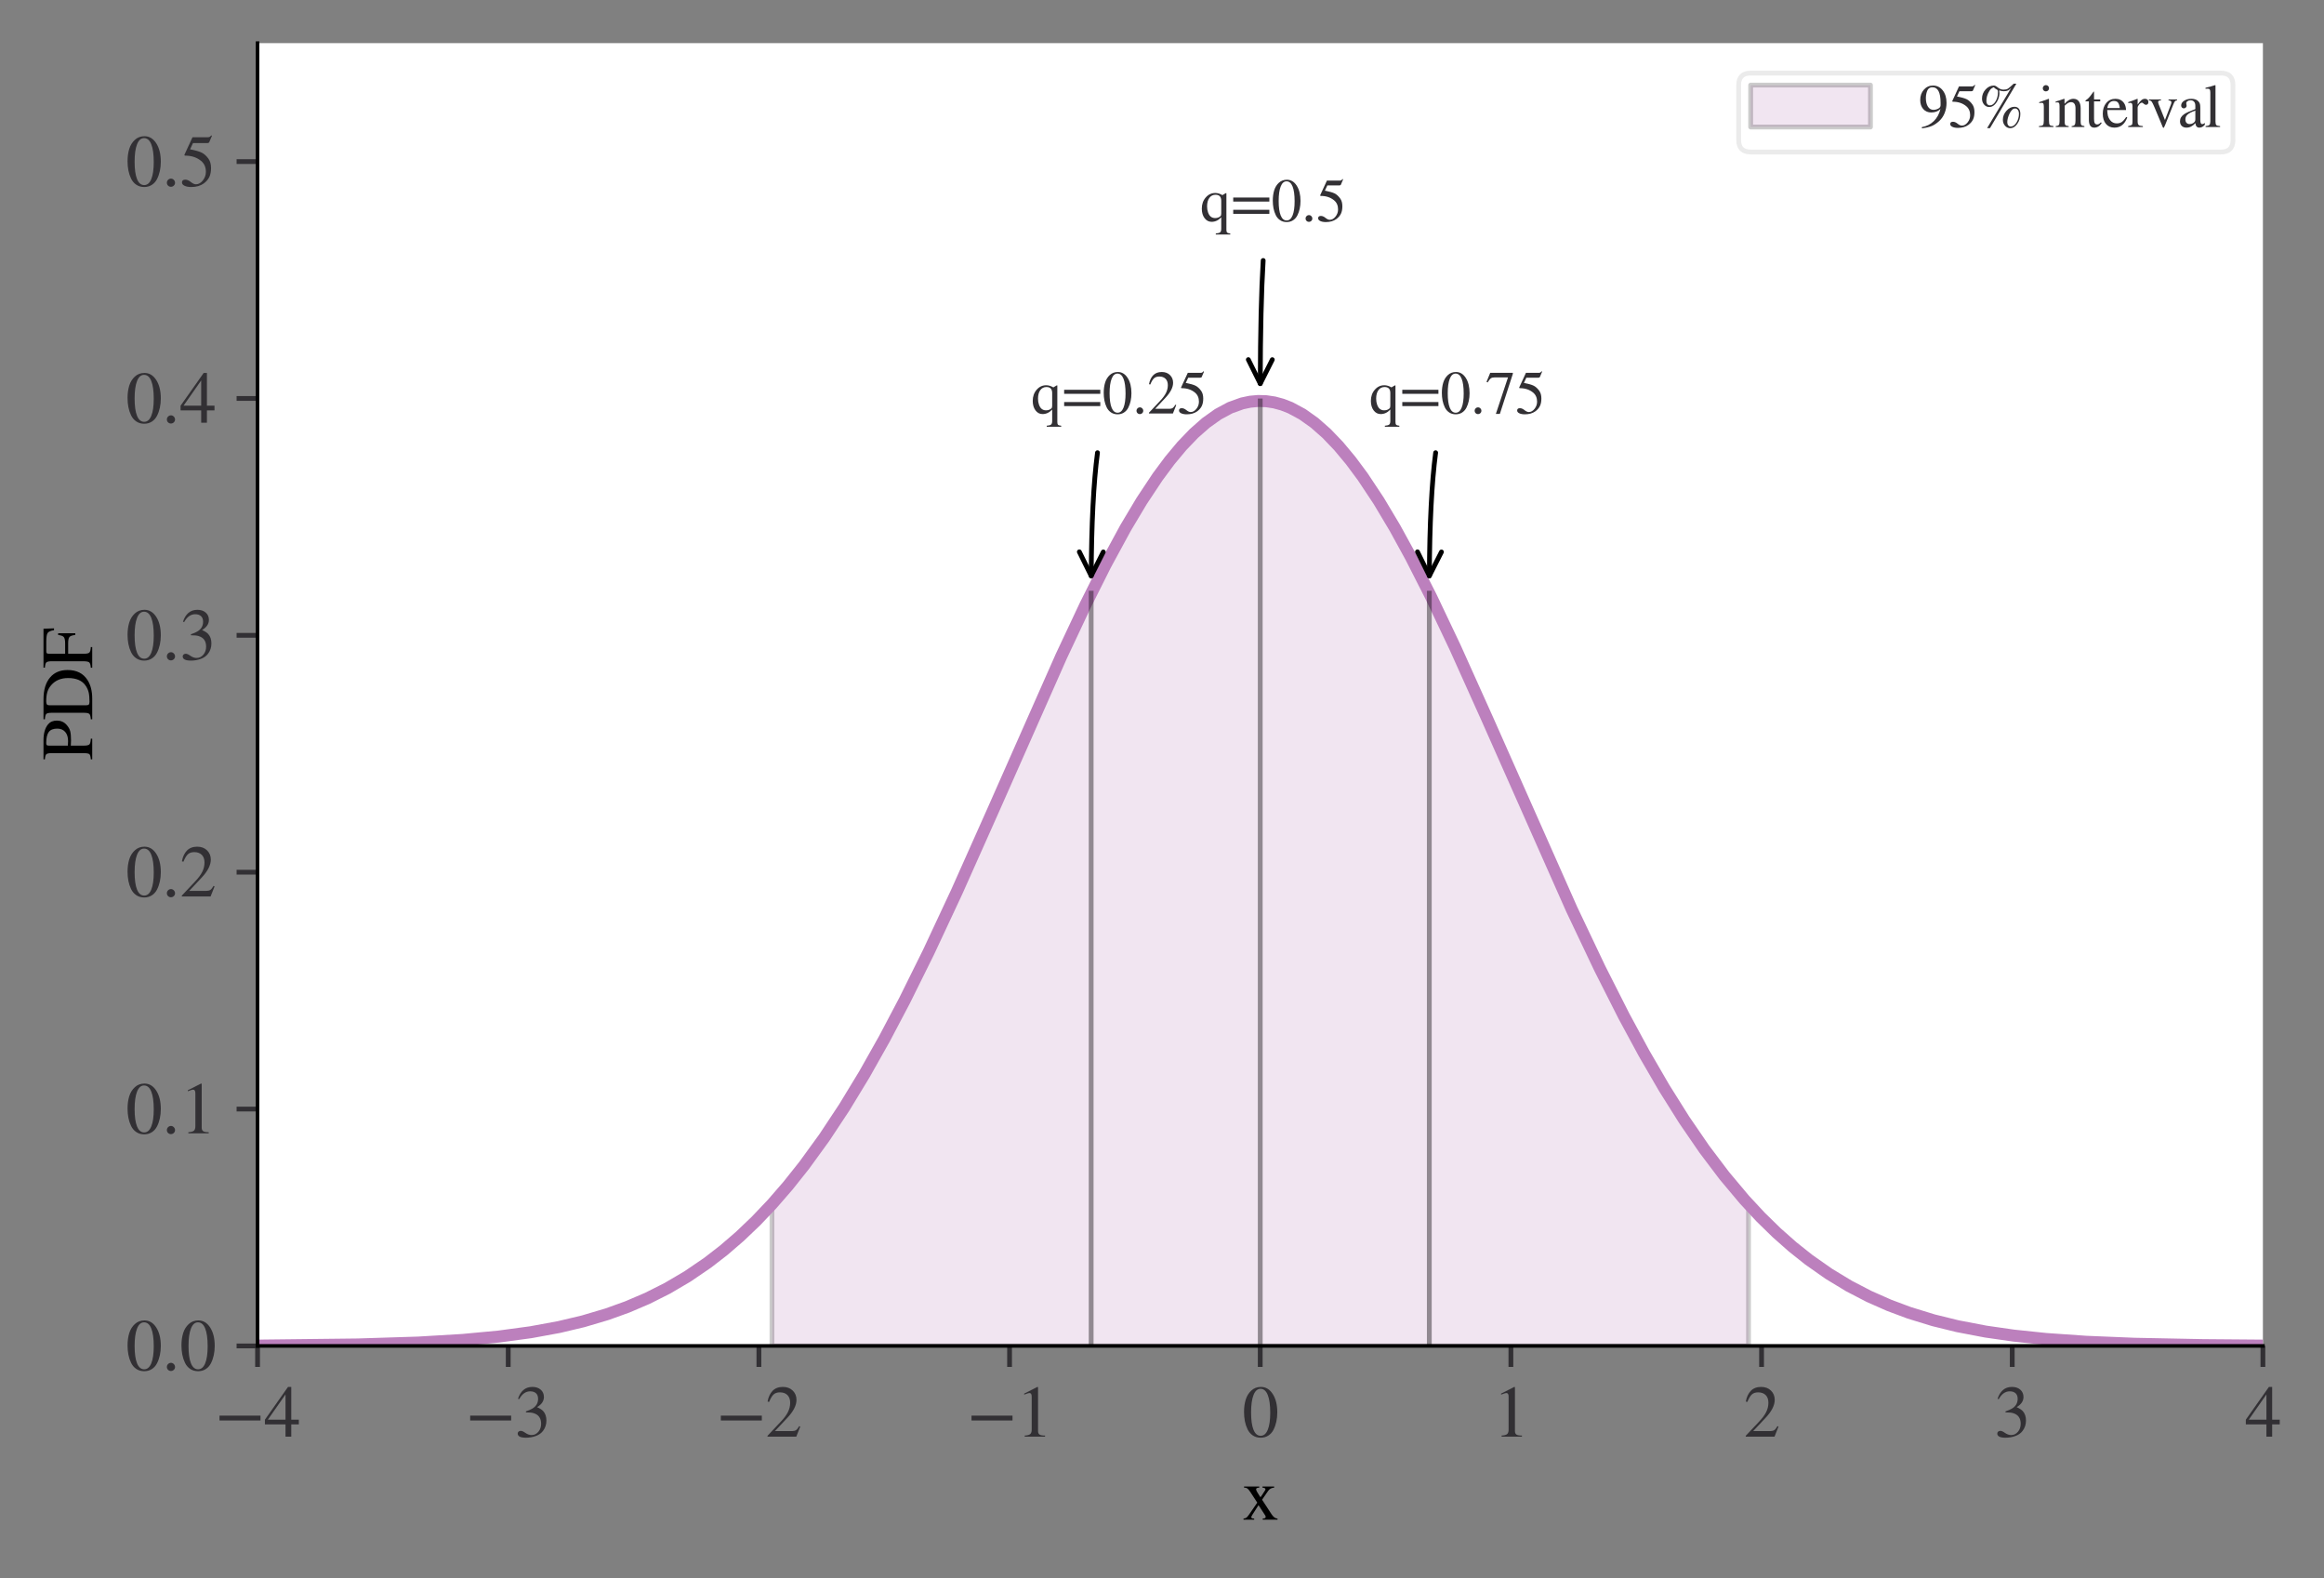 <?xml version="1.0" encoding="utf-8" standalone="no"?>
<!DOCTYPE svg PUBLIC "-//W3C//DTD SVG 1.1//EN"
  "http://www.w3.org/Graphics/SVG/1.1/DTD/svg11.dtd">
<svg height="263.44pt" version="1.1" viewBox="0 0 388 263.44" width="388pt" xmlns="http://www.w3.org/2000/svg" xmlns:xlink="http://www.w3.org/1999/xlink">
 <rect x="0" y="0" width="388" height="263.44" fill="#808080" stroke="none"/>
 <defs>
  <style type="text/css">*{stroke-linecap:butt;stroke-linejoin:round;}</style>
 </defs>
 <g id="figure_1">
  <g id="patch_1">
   <path d="M 0 263.44 
L 388 263.44 
L 388 0 
L 0 0 
z
" style="fill:none;"/>
  </g>
  <g id="axes_1">
   <g id="patch_2">
    <path d="M 43 224.64 
L 377.8 224.64 
L 377.8 7.2 
L 43 7.2 
z
" style="fill:#ffffff;"/>
   </g>
   <g id="PolyCollection_1">
    <defs>
     <path d="M 128.881 -62.457 
L 128.881 -38.8 
L 129.552 -38.8 
L 130.222 -38.8 
L 130.893 -38.8 
L 131.564 -38.8 
L 132.235 -38.8 
L 132.906 -38.8 
L 133.577 -38.8 
L 134.248 -38.8 
L 134.919 -38.8 
L 135.59 -38.8 
L 136.261 -38.8 
L 136.932 -38.8 
L 137.603 -38.8 
L 138.274 -38.8 
L 138.945 -38.8 
L 139.616 -38.8 
L 140.287 -38.8 
L 140.958 -38.8 
L 141.628 -38.8 
L 142.299 -38.8 
L 142.97 -38.8 
L 143.641 -38.8 
L 144.312 -38.8 
L 144.983 -38.8 
L 145.654 -38.8 
L 146.325 -38.8 
L 146.996 -38.8 
L 147.667 -38.8 
L 148.338 -38.8 
L 149.009 -38.8 
L 149.68 -38.8 
L 150.351 -38.8 
L 151.022 -38.8 
L 151.693 -38.8 
L 152.364 -38.8 
L 153.034 -38.8 
L 153.705 -38.8 
L 154.376 -38.8 
L 155.047 -38.8 
L 155.718 -38.8 
L 156.389 -38.8 
L 157.06 -38.8 
L 157.731 -38.8 
L 158.402 -38.8 
L 159.073 -38.8 
L 159.744 -38.8 
L 160.415 -38.8 
L 161.086 -38.8 
L 161.757 -38.8 
L 162.428 -38.8 
L 163.099 -38.8 
L 163.77 -38.8 
L 164.44 -38.8 
L 165.111 -38.8 
L 165.782 -38.8 
L 166.453 -38.8 
L 167.124 -38.8 
L 167.795 -38.8 
L 168.466 -38.8 
L 169.137 -38.8 
L 169.808 -38.8 
L 170.479 -38.8 
L 171.15 -38.8 
L 171.821 -38.8 
L 172.492 -38.8 
L 173.163 -38.8 
L 173.834 -38.8 
L 174.505 -38.8 
L 175.176 -38.8 
L 175.846 -38.8 
L 176.517 -38.8 
L 177.188 -38.8 
L 177.859 -38.8 
L 178.53 -38.8 
L 179.201 -38.8 
L 179.872 -38.8 
L 180.543 -38.8 
L 181.214 -38.8 
L 181.885 -38.8 
L 182.556 -38.8 
L 183.227 -38.8 
L 183.898 -38.8 
L 184.569 -38.8 
L 185.24 -38.8 
L 185.911 -38.8 
L 186.582 -38.8 
L 187.253 -38.8 
L 187.923 -38.8 
L 188.594 -38.8 
L 189.265 -38.8 
L 189.936 -38.8 
L 190.607 -38.8 
L 191.278 -38.8 
L 191.949 -38.8 
L 192.62 -38.8 
L 193.291 -38.8 
L 193.962 -38.8 
L 194.633 -38.8 
L 195.304 -38.8 
L 195.975 -38.8 
L 196.646 -38.8 
L 197.317 -38.8 
L 197.988 -38.8 
L 198.659 -38.8 
L 199.329 -38.8 
L 200 -38.8 
L 200.671 -38.8 
L 201.342 -38.8 
L 202.013 -38.8 
L 202.684 -38.8 
L 203.355 -38.8 
L 204.026 -38.8 
L 204.697 -38.8 
L 205.368 -38.8 
L 206.039 -38.8 
L 206.71 -38.8 
L 207.381 -38.8 
L 208.052 -38.8 
L 208.723 -38.8 
L 209.394 -38.8 
L 210.065 -38.8 
L 210.735 -38.8 
L 211.406 -38.8 
L 212.077 -38.8 
L 212.748 -38.8 
L 213.419 -38.8 
L 214.09 -38.8 
L 214.761 -38.8 
L 215.432 -38.8 
L 216.103 -38.8 
L 216.774 -38.8 
L 217.445 -38.8 
L 218.116 -38.8 
L 218.787 -38.8 
L 219.458 -38.8 
L 220.129 -38.8 
L 220.8 -38.8 
L 221.471 -38.8 
L 222.141 -38.8 
L 222.812 -38.8 
L 223.483 -38.8 
L 224.154 -38.8 
L 224.825 -38.8 
L 225.496 -38.8 
L 226.167 -38.8 
L 226.838 -38.8 
L 227.509 -38.8 
L 228.18 -38.8 
L 228.851 -38.8 
L 229.522 -38.8 
L 230.193 -38.8 
L 230.864 -38.8 
L 231.535 -38.8 
L 232.206 -38.8 
L 232.877 -38.8 
L 233.547 -38.8 
L 234.218 -38.8 
L 234.889 -38.8 
L 235.56 -38.8 
L 236.231 -38.8 
L 236.902 -38.8 
L 237.573 -38.8 
L 238.244 -38.8 
L 238.915 -38.8 
L 239.586 -38.8 
L 240.257 -38.8 
L 240.928 -38.8 
L 241.599 -38.8 
L 242.27 -38.8 
L 242.941 -38.8 
L 243.612 -38.8 
L 244.283 -38.8 
L 244.954 -38.8 
L 245.624 -38.8 
L 246.295 -38.8 
L 246.966 -38.8 
L 247.637 -38.8 
L 248.308 -38.8 
L 248.979 -38.8 
L 249.65 -38.8 
L 250.321 -38.8 
L 250.992 -38.8 
L 251.663 -38.8 
L 252.334 -38.8 
L 253.005 -38.8 
L 253.676 -38.8 
L 254.347 -38.8 
L 255.018 -38.8 
L 255.689 -38.8 
L 256.36 -38.8 
L 257.03 -38.8 
L 257.701 -38.8 
L 258.372 -38.8 
L 259.043 -38.8 
L 259.714 -38.8 
L 260.385 -38.8 
L 261.056 -38.8 
L 261.727 -38.8 
L 262.398 -38.8 
L 263.069 -38.8 
L 263.74 -38.8 
L 264.411 -38.8 
L 265.082 -38.8 
L 265.753 -38.8 
L 266.424 -38.8 
L 267.095 -38.8 
L 267.766 -38.8 
L 268.436 -38.8 
L 269.107 -38.8 
L 269.778 -38.8 
L 270.449 -38.8 
L 271.12 -38.8 
L 271.791 -38.8 
L 272.462 -38.8 
L 273.133 -38.8 
L 273.804 -38.8 
L 274.475 -38.8 
L 275.146 -38.8 
L 275.817 -38.8 
L 276.488 -38.8 
L 277.159 -38.8 
L 277.83 -38.8 
L 278.501 -38.8 
L 279.172 -38.8 
L 279.842 -38.8 
L 280.513 -38.8 
L 281.184 -38.8 
L 281.855 -38.8 
L 282.526 -38.8 
L 283.197 -38.8 
L 283.868 -38.8 
L 284.539 -38.8 
L 285.21 -38.8 
L 285.881 -38.8 
L 286.552 -38.8 
L 287.223 -38.8 
L 287.894 -38.8 
L 288.565 -38.8 
L 289.236 -38.8 
L 289.907 -38.8 
L 290.578 -38.8 
L 291.248 -38.8 
L 291.919 -38.8 
L 291.919 -62.457 
L 291.919 -62.457 
L 291.248 -63.205 
L 290.578 -63.969 
L 289.907 -64.751 
L 289.236 -65.55 
L 288.565 -66.367 
L 287.894 -67.201 
L 287.223 -68.053 
L 286.552 -68.923 
L 285.881 -69.81 
L 285.21 -70.716 
L 284.539 -71.64 
L 283.868 -72.581 
L 283.197 -73.541 
L 282.526 -74.519 
L 281.855 -75.515 
L 281.184 -76.529 
L 280.513 -77.561 
L 279.842 -78.611 
L 279.172 -79.679 
L 278.501 -80.765 
L 277.83 -81.869 
L 277.159 -82.99 
L 276.488 -84.129 
L 275.817 -85.285 
L 275.146 -86.459 
L 274.475 -87.65 
L 273.804 -88.857 
L 273.133 -90.081 
L 272.462 -91.322 
L 271.791 -92.579 
L 271.12 -93.851 
L 270.449 -95.139 
L 269.778 -96.443 
L 269.107 -97.762 
L 268.436 -99.095 
L 267.766 -100.443 
L 267.095 -101.804 
L 266.424 -103.179 
L 265.753 -104.568 
L 265.082 -105.968 
L 264.411 -107.381 
L 263.74 -108.806 
L 263.069 -110.242 
L 262.398 -111.689 
L 261.727 -113.146 
L 261.056 -114.612 
L 260.385 -116.088 
L 259.714 -117.572 
L 259.043 -119.064 
L 258.372 -120.563 
L 257.701 -122.069 
L 257.03 -123.581 
L 256.36 -125.098 
L 255.689 -126.619 
L 255.018 -128.145 
L 254.347 -129.673 
L 253.676 -131.204 
L 253.005 -132.737 
L 252.334 -134.27 
L 251.663 -135.804 
L 250.992 -137.337 
L 250.321 -138.868 
L 249.65 -140.397 
L 248.979 -141.923 
L 248.308 -143.445 
L 247.637 -144.962 
L 246.966 -146.474 
L 246.295 -147.978 
L 245.624 -149.476 
L 244.954 -150.965 
L 244.283 -152.445 
L 243.612 -153.915 
L 242.941 -155.374 
L 242.27 -156.821 
L 241.599 -158.255 
L 240.928 -159.676 
L 240.257 -161.082 
L 239.586 -162.473 
L 238.915 -163.848 
L 238.244 -165.205 
L 237.573 -166.544 
L 236.902 -167.864 
L 236.231 -169.164 
L 235.56 -170.444 
L 234.889 -171.702 
L 234.218 -172.937 
L 233.547 -174.149 
L 232.877 -175.337 
L 232.206 -176.5 
L 231.535 -177.637 
L 230.864 -178.748 
L 230.193 -179.831 
L 229.522 -180.887 
L 228.851 -181.913 
L 228.18 -182.909 
L 227.509 -183.876 
L 226.838 -184.811 
L 226.167 -185.714 
L 225.496 -186.585 
L 224.825 -187.423 
L 224.154 -188.228 
L 223.483 -188.998 
L 222.812 -189.733 
L 222.141 -190.433 
L 221.471 -191.097 
L 220.8 -191.725 
L 220.129 -192.315 
L 219.458 -192.869 
L 218.787 -193.385 
L 218.116 -193.862 
L 217.445 -194.301 
L 216.774 -194.701 
L 216.103 -195.062 
L 215.432 -195.384 
L 214.761 -195.666 
L 214.09 -195.908 
L 213.419 -196.11 
L 212.748 -196.272 
L 212.077 -196.393 
L 211.406 -196.474 
L 210.735 -196.515 
L 210.065 -196.515 
L 209.394 -196.474 
L 208.723 -196.393 
L 208.052 -196.272 
L 207.381 -196.11 
L 206.71 -195.908 
L 206.039 -195.666 
L 205.368 -195.384 
L 204.697 -195.062 
L 204.026 -194.701 
L 203.355 -194.301 
L 202.684 -193.862 
L 202.013 -193.385 
L 201.342 -192.869 
L 200.671 -192.315 
L 200 -191.725 
L 199.329 -191.097 
L 198.659 -190.433 
L 197.988 -189.733 
L 197.317 -188.998 
L 196.646 -188.228 
L 195.975 -187.423 
L 195.304 -186.585 
L 194.633 -185.714 
L 193.962 -184.811 
L 193.291 -183.876 
L 192.62 -182.909 
L 191.949 -181.913 
L 191.278 -180.887 
L 190.607 -179.831 
L 189.936 -178.748 
L 189.265 -177.637 
L 188.594 -176.5 
L 187.923 -175.337 
L 187.253 -174.149 
L 186.582 -172.937 
L 185.911 -171.702 
L 185.24 -170.444 
L 184.569 -169.164 
L 183.898 -167.864 
L 183.227 -166.544 
L 182.556 -165.205 
L 181.885 -163.848 
L 181.214 -162.473 
L 180.543 -161.082 
L 179.872 -159.676 
L 179.201 -158.255 
L 178.53 -156.821 
L 177.859 -155.374 
L 177.188 -153.915 
L 176.517 -152.445 
L 175.846 -150.965 
L 175.176 -149.476 
L 174.505 -147.978 
L 173.834 -146.474 
L 173.163 -144.962 
L 172.492 -143.445 
L 171.821 -141.923 
L 171.15 -140.397 
L 170.479 -138.868 
L 169.808 -137.337 
L 169.137 -135.804 
L 168.466 -134.27 
L 167.795 -132.737 
L 167.124 -131.204 
L 166.453 -129.673 
L 165.782 -128.145 
L 165.111 -126.619 
L 164.44 -125.098 
L 163.77 -123.581 
L 163.099 -122.069 
L 162.428 -120.563 
L 161.757 -119.064 
L 161.086 -117.572 
L 160.415 -116.088 
L 159.744 -114.612 
L 159.073 -113.146 
L 158.402 -111.689 
L 157.731 -110.242 
L 157.06 -108.806 
L 156.389 -107.381 
L 155.718 -105.968 
L 155.047 -104.568 
L 154.376 -103.179 
L 153.705 -101.804 
L 153.034 -100.443 
L 152.364 -99.095 
L 151.693 -97.762 
L 151.022 -96.443 
L 150.351 -95.139 
L 149.68 -93.851 
L 149.009 -92.579 
L 148.338 -91.322 
L 147.667 -90.081 
L 146.996 -88.857 
L 146.325 -87.65 
L 145.654 -86.459 
L 144.983 -85.285 
L 144.312 -84.129 
L 143.641 -82.99 
L 142.97 -81.869 
L 142.299 -80.765 
L 141.628 -79.679 
L 140.958 -78.611 
L 140.287 -77.561 
L 139.616 -76.529 
L 138.945 -75.515 
L 138.274 -74.519 
L 137.603 -73.541 
L 136.932 -72.581 
L 136.261 -71.64 
L 135.59 -70.716 
L 134.919 -69.81 
L 134.248 -68.923 
L 133.577 -68.053 
L 132.906 -67.201 
L 132.235 -66.367 
L 131.564 -65.55 
L 130.893 -64.751 
L 130.222 -63.969 
L 129.552 -63.205 
L 128.881 -62.457 
z
" id="m9595b9f31d" style="stroke:#000000;stroke-opacity:0.2;stroke-width:0.8;"/>
    </defs>
    <g clip-path="url(#pfbe0bd79c0)">
     <use style="fill:#bc80bd;fill-opacity:0.2;stroke:#000000;stroke-opacity:0.2;stroke-width:0.8;" x="0" xlink:href="#m9595b9f31d" y="263.44"/>
    </g>
   </g>
   <g id="matplotlib.axis_1">
    <g id="xtick_1">
     <g id="line2d_1">
      <defs>
       <path d="M 0 0 
L 0 3.5 
" id="m3c979d3ccb" style="stroke:#323034;stroke-width:0.8;"/>
      </defs>
      <g>
       <use style="fill:#323034;stroke:#323034;stroke-width:0.8;" x="43" xlink:href="#m3c979d3ccb" y="224.64"/>
      </g>
     </g>
     <g id="text_1">
      <!-- $\mathdefault{−4}$ -->
      <g style="fill:#323034;" transform="translate(35.86 239.836)scale(0.12 -0.12)">
       <defs>
        <path d="M 3974 1408 
L 410 1408 
L 410 1830 
L 3974 1830 
L 3974 1408 
z
" id="STIXGeneral-Regular-2212" transform="scale(0.016)"/>
        <path d="M 3027 1069 
L 2368 1069 
L 2368 0 
L 1869 0 
L 1869 1069 
L 77 1069 
L 77 1478 
L 2086 4326 
L 2368 4326 
L 2368 1478 
L 3027 1478 
L 3027 1069 
z
M 1869 1478 
L 1869 3674 
L 333 1478 
L 1869 1478 
z
" id="STIXGeneral-Regular-34" transform="scale(0.016)"/>
       </defs>
       <use transform="translate(0 0.406)" xlink:href="#STIXGeneral-Regular-2212"/>
       <use transform="translate(68.5 0.406)" xlink:href="#STIXGeneral-Regular-34"/>
      </g>
     </g>
    </g>
    <g id="xtick_2">
     <g id="line2d_2">
      <g>
       <use style="fill:#323034;stroke:#323034;stroke-width:0.8;" x="84.85" xlink:href="#m3c979d3ccb" y="224.64"/>
      </g>
     </g>
     <g id="text_2">
      <!-- $\mathdefault{−3}$ -->
      <g style="fill:#323034;" transform="translate(77.71 239.836)scale(0.12 -0.12)">
       <defs>
        <path d="M 390 3264 
L 288 3290 
Q 435 3770 748 4048 
Q 1062 4326 1542 4326 
Q 1990 4326 2265 4083 
Q 2541 3840 2541 3450 
Q 2541 2925 1946 2566 
Q 2298 2413 2477 2227 
Q 2758 1914 2758 1402 
Q 2758 890 2464 506 
Q 2246 211 1840 60 
Q 1434 -90 979 -90 
Q 262 -90 262 275 
Q 262 378 339 442 
Q 416 506 525 506 
Q 685 506 915 339 
Q 1197 141 1466 141 
Q 1818 141 2058 425 
Q 2298 710 2298 1120 
Q 2298 1856 1632 2048 
Q 1434 2112 979 2112 
L 979 2202 
Q 1338 2323 1517 2432 
Q 2035 2726 2035 3290 
Q 2035 3610 1852 3776 
Q 1670 3942 1344 3942 
Q 768 3942 390 3264 
z
" id="STIXGeneral-Regular-33" transform="scale(0.016)"/>
       </defs>
       <use transform="translate(0 0.406)" xlink:href="#STIXGeneral-Regular-2212"/>
       <use transform="translate(68.5 0.406)" xlink:href="#STIXGeneral-Regular-33"/>
      </g>
     </g>
    </g>
    <g id="xtick_3">
     <g id="line2d_3">
      <g>
       <use style="fill:#323034;stroke:#323034;stroke-width:0.8;" x="126.7" xlink:href="#m3c979d3ccb" y="224.64"/>
      </g>
     </g>
     <g id="text_3">
      <!-- $\mathdefault{−2}$ -->
      <g style="fill:#323034;" transform="translate(119.56 239.836)scale(0.12 -0.12)">
       <defs>
        <path d="M 3034 877 
L 2688 0 
L 186 0 
L 186 77 
L 1325 1286 
Q 1773 1754 1965 2144 
Q 2157 2534 2157 2950 
Q 2157 3379 1920 3616 
Q 1683 3853 1267 3853 
Q 922 3853 720 3673 
Q 518 3494 326 3021 
L 192 3053 
Q 301 3648 630 3987 
Q 960 4326 1523 4326 
Q 2054 4326 2380 4006 
Q 2707 3686 2707 3200 
Q 2707 2477 1888 1613 
L 832 486 
L 2330 486 
Q 2541 486 2665 569 
Q 2790 653 2944 915 
L 3034 877 
z
" id="STIXGeneral-Regular-32" transform="scale(0.016)"/>
       </defs>
       <use transform="translate(0 0.406)" xlink:href="#STIXGeneral-Regular-2212"/>
       <use transform="translate(68.5 0.406)" xlink:href="#STIXGeneral-Regular-32"/>
      </g>
     </g>
    </g>
    <g id="xtick_4">
     <g id="line2d_4">
      <g>
       <use style="fill:#323034;stroke:#323034;stroke-width:0.8;" x="168.55" xlink:href="#m3c979d3ccb" y="224.64"/>
      </g>
     </g>
     <g id="text_4">
      <!-- $\mathdefault{−1}$ -->
      <g style="fill:#323034;" transform="translate(161.41 239.836)scale(0.12 -0.12)">
       <defs>
        <path d="M 2522 0 
L 755 0 
L 755 96 
Q 1107 115 1235 227 
Q 1363 339 1363 608 
L 1363 3482 
Q 1363 3795 1171 3795 
Q 1082 3795 883 3718 
L 710 3654 
L 710 3744 
L 1856 4326 
L 1914 4307 
L 1914 486 
Q 1914 275 2042 185 
Q 2170 96 2522 96 
L 2522 0 
z
" id="STIXGeneral-Regular-31" transform="scale(0.016)"/>
       </defs>
       <use transform="translate(0 0.406)" xlink:href="#STIXGeneral-Regular-2212"/>
       <use transform="translate(68.5 0.406)" xlink:href="#STIXGeneral-Regular-31"/>
      </g>
     </g>
    </g>
    <g id="xtick_5">
     <g id="line2d_5">
      <g>
       <use style="fill:#323034;stroke:#323034;stroke-width:0.8;" x="210.4" xlink:href="#m3c979d3ccb" y="224.64"/>
      </g>
     </g>
     <g id="text_5">
      <!-- $\mathdefault{0}$ -->
      <g style="fill:#323034;" transform="translate(207.4 239.836)scale(0.12 -0.12)">
       <defs>
        <path d="M 3046 2112 
Q 3046 1683 2963 1302 
Q 2880 922 2717 602 
Q 2554 282 2266 96 
Q 1978 -90 1600 -90 
Q 1210 -90 915 108 
Q 621 307 461 640 
Q 301 973 227 1350 
Q 154 1728 154 2150 
Q 154 2746 301 3222 
Q 448 3699 790 4012 
Q 1133 4326 1626 4326 
Q 2253 4326 2649 3712 
Q 3046 3098 3046 2112 
z
M 2432 2080 
Q 2432 3091 2217 3625 
Q 2003 4160 1587 4160 
Q 1190 4160 979 3622 
Q 768 3085 768 2106 
Q 768 1120 979 598 
Q 1190 77 1600 77 
Q 2003 77 2217 598 
Q 2432 1120 2432 2080 
z
" id="STIXGeneral-Regular-30" transform="scale(0.016)"/>
       </defs>
       <use transform="translate(0 0.406)" xlink:href="#STIXGeneral-Regular-30"/>
      </g>
     </g>
    </g>
    <g id="xtick_6">
     <g id="line2d_6">
      <g>
       <use style="fill:#323034;stroke:#323034;stroke-width:0.8;" x="252.25" xlink:href="#m3c979d3ccb" y="224.64"/>
      </g>
     </g>
     <g id="text_6">
      <!-- $\mathdefault{1}$ -->
      <g style="fill:#323034;" transform="translate(249.25 239.836)scale(0.12 -0.12)">
       <use transform="translate(0 0.406)" xlink:href="#STIXGeneral-Regular-31"/>
      </g>
     </g>
    </g>
    <g id="xtick_7">
     <g id="line2d_7">
      <g>
       <use style="fill:#323034;stroke:#323034;stroke-width:0.8;" x="294.1" xlink:href="#m3c979d3ccb" y="224.64"/>
      </g>
     </g>
     <g id="text_7">
      <!-- $\mathdefault{2}$ -->
      <g style="fill:#323034;" transform="translate(291.1 239.836)scale(0.12 -0.12)">
       <use transform="translate(0 0.406)" xlink:href="#STIXGeneral-Regular-32"/>
      </g>
     </g>
    </g>
    <g id="xtick_8">
     <g id="line2d_8">
      <g>
       <use style="fill:#323034;stroke:#323034;stroke-width:0.8;" x="335.95" xlink:href="#m3c979d3ccb" y="224.64"/>
      </g>
     </g>
     <g id="text_8">
      <!-- $\mathdefault{3}$ -->
      <g style="fill:#323034;" transform="translate(332.95 239.836)scale(0.12 -0.12)">
       <use transform="translate(0 0.406)" xlink:href="#STIXGeneral-Regular-33"/>
      </g>
     </g>
    </g>
    <g id="xtick_9">
     <g id="line2d_9">
      <g>
       <use style="fill:#323034;stroke:#323034;stroke-width:0.8;" x="377.8" xlink:href="#m3c979d3ccb" y="224.64"/>
      </g>
     </g>
     <g id="text_9">
      <!-- $\mathdefault{4}$ -->
      <g style="fill:#323034;" transform="translate(374.8 239.836)scale(0.12 -0.12)">
       <use transform="translate(0 0.406)" xlink:href="#STIXGeneral-Regular-34"/>
      </g>
     </g>
    </g>
    <g id="text_10">
     <!-- x -->
     <g transform="translate(207.4 253.636)scale(0.12 -0.12)">
      <defs>
       <path d="M 3066 0 
L 1779 0 
L 1779 96 
Q 1939 109 1987 137 
Q 2035 166 2035 250 
Q 2035 307 1997 365 
L 1414 1261 
L 909 474 
Q 781 275 781 211 
Q 781 96 1037 96 
L 1037 0 
L 109 0 
L 109 96 
Q 269 109 355 169 
Q 442 230 576 422 
L 1306 1478 
L 704 2400 
Q 557 2624 454 2704 
Q 352 2784 211 2784 
L 154 2784 
L 154 2880 
L 1478 2880 
L 1478 2784 
Q 1203 2778 1203 2643 
Q 1203 2509 1498 2074 
Q 1581 1958 1587 1946 
Q 1619 1990 1779 2227 
Q 1811 2285 1856 2349 
Q 1901 2413 1923 2451 
Q 1946 2490 1971 2528 
Q 1997 2566 2006 2595 
Q 2016 2624 2016 2643 
Q 2016 2765 1760 2784 
L 1760 2880 
L 2771 2880 
L 2771 2784 
Q 2445 2771 2253 2502 
L 1722 1734 
L 2541 480 
Q 2790 96 3066 96 
L 3066 0 
z
" id="STIXGeneral-Regular-78" transform="scale(0.016)"/>
      </defs>
      <use xlink:href="#STIXGeneral-Regular-78"/>
     </g>
    </g>
   </g>
   <g id="matplotlib.axis_2">
    <g id="ytick_1">
     <g id="line2d_10">
      <defs>
       <path d="M 0 0 
L -3.5 0 
" id="m87774c28b1" style="stroke:#323034;stroke-width:0.8;"/>
      </defs>
      <g>
       <use style="fill:#323034;stroke:#323034;stroke-width:0.8;" x="43" xlink:href="#m87774c28b1" y="224.64"/>
      </g>
     </g>
     <g id="text_11">
      <!-- $\mathdefault{0.0}$ -->
      <g style="fill:#323034;" transform="translate(21 228.738)scale(0.12 -0.12)">
       <defs>
        <path d="M 1158 275 
Q 1158 134 1052 32 
Q 947 -70 800 -70 
Q 653 -70 550 32 
Q 448 134 448 281 
Q 448 429 553 534 
Q 659 640 806 640 
Q 947 640 1052 531 
Q 1158 422 1158 275 
z
" id="STIXGeneral-Regular-2e" transform="scale(0.016)"/>
       </defs>
       <use transform="translate(0 0.406)" xlink:href="#STIXGeneral-Regular-30"/>
       <use transform="translate(50 0.406)" xlink:href="#STIXGeneral-Regular-2e"/>
       <use transform="translate(75 0.406)" xlink:href="#STIXGeneral-Regular-30"/>
      </g>
     </g>
    </g>
    <g id="ytick_2">
     <g id="line2d_11">
      <g>
       <use style="fill:#323034;stroke:#323034;stroke-width:0.8;" x="43" xlink:href="#m87774c28b1" y="185.105"/>
      </g>
     </g>
     <g id="text_12">
      <!-- $\mathdefault{0.1}$ -->
      <g style="fill:#323034;" transform="translate(21 189.203)scale(0.12 -0.12)">
       <use transform="translate(0 0.406)" xlink:href="#STIXGeneral-Regular-30"/>
       <use transform="translate(50 0.406)" xlink:href="#STIXGeneral-Regular-2e"/>
       <use transform="translate(75 0.406)" xlink:href="#STIXGeneral-Regular-31"/>
      </g>
     </g>
    </g>
    <g id="ytick_3">
     <g id="line2d_12">
      <g>
       <use style="fill:#323034;stroke:#323034;stroke-width:0.8;" x="43" xlink:href="#m87774c28b1" y="145.571"/>
      </g>
     </g>
     <g id="text_13">
      <!-- $\mathdefault{0.2}$ -->
      <g style="fill:#323034;" transform="translate(21 149.669)scale(0.12 -0.12)">
       <use transform="translate(0 0.406)" xlink:href="#STIXGeneral-Regular-30"/>
       <use transform="translate(50 0.406)" xlink:href="#STIXGeneral-Regular-2e"/>
       <use transform="translate(75 0.406)" xlink:href="#STIXGeneral-Regular-32"/>
      </g>
     </g>
    </g>
    <g id="ytick_4">
     <g id="line2d_13">
      <g>
       <use style="fill:#323034;stroke:#323034;stroke-width:0.8;" x="43" xlink:href="#m87774c28b1" y="106.036"/>
      </g>
     </g>
     <g id="text_14">
      <!-- $\mathdefault{0.3}$ -->
      <g style="fill:#323034;" transform="translate(21 110.134)scale(0.12 -0.12)">
       <use transform="translate(0 0.406)" xlink:href="#STIXGeneral-Regular-30"/>
       <use transform="translate(50 0.406)" xlink:href="#STIXGeneral-Regular-2e"/>
       <use transform="translate(75 0.406)" xlink:href="#STIXGeneral-Regular-33"/>
      </g>
     </g>
    </g>
    <g id="ytick_5">
     <g id="line2d_14">
      <g>
       <use style="fill:#323034;stroke:#323034;stroke-width:0.8;" x="43" xlink:href="#m87774c28b1" y="66.502"/>
      </g>
     </g>
     <g id="text_15">
      <!-- $\mathdefault{0.4}$ -->
      <g style="fill:#323034;" transform="translate(21 70.6)scale(0.12 -0.12)">
       <use transform="translate(0 0.406)" xlink:href="#STIXGeneral-Regular-30"/>
       <use transform="translate(50 0.406)" xlink:href="#STIXGeneral-Regular-2e"/>
       <use transform="translate(75 0.406)" xlink:href="#STIXGeneral-Regular-34"/>
      </g>
     </g>
    </g>
    <g id="ytick_6">
     <g id="line2d_15">
      <g>
       <use style="fill:#323034;stroke:#323034;stroke-width:0.8;" x="43" xlink:href="#m87774c28b1" y="26.967"/>
      </g>
     </g>
     <g id="text_16">
      <!-- $\mathdefault{0.5}$ -->
      <g style="fill:#323034;" transform="translate(21 31.065)scale(0.12 -0.12)">
       <defs>
        <path d="M 2803 4358 
L 2573 3814 
Q 2534 3731 2400 3731 
L 1158 3731 
L 902 3187 
Q 1606 3053 1920 2896 
Q 2234 2739 2502 2368 
Q 2726 2061 2726 1555 
Q 2726 1094 2576 780 
Q 2426 467 2099 224 
Q 1664 -90 1011 -90 
Q 646 -90 422 19 
Q 198 128 198 307 
Q 198 550 486 550 
Q 717 550 960 352 
Q 1210 147 1414 147 
Q 1747 147 2012 480 
Q 2278 813 2278 1229 
Q 2278 1843 1850 2189 
Q 1293 2637 486 2637 
Q 410 2637 410 2688 
L 416 2720 
L 1114 4237 
L 2438 4237 
Q 2547 4237 2608 4269 
Q 2669 4301 2746 4403 
L 2803 4358 
z
" id="STIXGeneral-Regular-35" transform="scale(0.016)"/>
       </defs>
       <use transform="translate(0 0.203)" xlink:href="#STIXGeneral-Regular-30"/>
       <use transform="translate(50 0.203)" xlink:href="#STIXGeneral-Regular-2e"/>
       <use transform="translate(75 0.203)" xlink:href="#STIXGeneral-Regular-35"/>
      </g>
     </g>
    </g>
    <g id="text_17">
     <!-- PDF -->
     <g transform="translate(15.396 126.93)rotate(-90)scale(0.12 -0.12)">
      <defs>
       <path d="M 102 4237 
L 1760 4237 
Q 2669 4237 3149 3834 
Q 3469 3565 3469 3072 
Q 3469 2560 3104 2234 
Q 2835 1990 2553 1916 
Q 2272 1843 1734 1843 
Q 1549 1843 1293 1862 
L 1293 717 
Q 1293 352 1398 246 
Q 1504 141 1894 122 
L 1894 0 
L 102 0 
L 102 122 
Q 474 147 557 256 
Q 640 365 640 781 
L 640 3526 
Q 640 3885 547 3987 
Q 454 4090 102 4115 
L 102 4237 
z
M 1293 3770 
L 1293 2118 
Q 1510 2099 1683 2099 
Q 2202 2099 2486 2352 
Q 2771 2605 2771 3040 
Q 2771 3558 2476 3779 
Q 2182 4000 1517 4000 
Q 1382 4000 1337 3952 
Q 1293 3904 1293 3770 
z
" id="STIXGeneral-Regular-50" transform="scale(0.016)"/>
       <path d="M 102 4237 
L 1830 4237 
Q 3078 4237 3750 3654 
Q 4384 3110 4384 2138 
Q 4384 966 3514 410 
Q 2880 0 1901 0 
L 102 0 
L 102 122 
Q 474 147 570 252 
Q 666 358 666 736 
L 666 3520 
Q 666 3891 570 3990 
Q 474 4090 102 4115 
L 102 4237 
z
M 1318 3731 
L 1318 538 
Q 1318 365 1379 301 
Q 1440 237 1626 237 
Q 2125 237 2432 307 
Q 2739 378 3021 570 
Q 3686 1018 3686 2099 
Q 3686 3027 3078 3558 
Q 2803 3802 2476 3901 
Q 2150 4000 1658 4000 
Q 1472 4000 1395 3942 
Q 1318 3885 1318 3731 
z
" id="STIXGeneral-Regular-44" transform="scale(0.016)"/>
       <path d="M 3494 3322 
L 3334 3322 
Q 3264 3757 3094 3875 
Q 2925 3994 2349 3994 
L 1504 3994 
Q 1370 3994 1328 3946 
Q 1286 3898 1286 3744 
L 1286 2355 
L 2195 2355 
Q 2598 2355 2736 2470 
Q 2874 2586 2918 2963 
L 3066 2963 
L 3066 1472 
L 2918 1472 
Q 2880 1862 2745 1977 
Q 2611 2093 2195 2093 
L 1286 2093 
L 1286 717 
Q 1286 352 1392 246 
Q 1498 141 1869 122 
L 1869 0 
L 70 0 
L 70 122 
Q 435 147 534 259 
Q 634 371 634 787 
L 634 3526 
Q 634 3878 538 3984 
Q 442 4090 77 4115 
L 77 4237 
L 3462 4237 
L 3494 3322 
z
" id="STIXGeneral-Regular-46" transform="scale(0.016)"/>
      </defs>
      <use xlink:href="#STIXGeneral-Regular-50"/>
      <use x="55.7" xlink:href="#STIXGeneral-Regular-44"/>
      <use x="127.9" xlink:href="#STIXGeneral-Regular-46"/>
     </g>
    </g>
   </g>
   <g id="line2d_16">
    <path clip-path="url(#pfbe0bd79c0)" d="M 43 224.587 
L 59.774 224.397 
L 69.838 224.08 
L 77.218 223.643 
L 83.257 223.078 
L 88.624 222.353 
L 93.321 221.49 
L 97.346 220.536 
L 101.372 219.342 
L 104.727 218.133 
L 108.081 216.699 
L 111.436 215.01 
L 114.791 213.038 
L 118.145 210.751 
L 120.829 208.675 
L 123.513 206.363 
L 126.197 203.804 
L 128.881 200.983 
L 131.564 197.89 
L 134.248 194.517 
L 137.603 189.899 
L 140.958 184.829 
L 144.312 179.311 
L 147.667 173.359 
L 151.022 166.997 
L 155.047 158.872 
L 159.744 148.828 
L 165.782 135.295 
L 177.188 109.525 
L 181.214 100.967 
L 184.569 94.276 
L 187.923 88.103 
L 190.607 83.609 
L 193.291 79.564 
L 195.304 76.855 
L 197.317 74.442 
L 199.329 72.343 
L 201.342 70.571 
L 203.355 69.139 
L 205.368 68.056 
L 207.381 67.33 
L 208.723 67.047 
L 210.065 66.925 
L 211.406 66.966 
L 212.748 67.168 
L 214.09 67.532 
L 215.432 68.056 
L 217.445 69.139 
L 219.458 70.571 
L 221.471 72.343 
L 223.483 74.442 
L 225.496 76.855 
L 227.509 79.564 
L 230.193 83.609 
L 232.877 88.103 
L 235.56 92.996 
L 238.915 99.592 
L 242.941 108.066 
L 248.308 119.995 
L 262.398 151.751 
L 267.095 161.636 
L 271.12 169.589 
L 274.475 175.79 
L 277.83 181.571 
L 281.184 186.911 
L 284.539 191.8 
L 287.894 196.239 
L 291.248 200.235 
L 293.932 203.123 
L 296.616 205.747 
L 299.3 208.119 
L 301.984 210.253 
L 305.338 212.607 
L 308.693 214.64 
L 312.048 216.382 
L 315.402 217.865 
L 318.757 219.117 
L 322.783 220.355 
L 326.808 221.345 
L 331.505 222.244 
L 336.202 222.919 
L 341.569 223.479 
L 348.279 223.947 
L 356.33 224.279 
L 367.736 224.505 
L 377.8 224.587 
L 377.8 224.587 
" style="fill:none;stroke:#bc80bd;stroke-linecap:square;stroke-width:2;"/>
   </g>
   <g id="line2d_17">
    <path clip-path="url(#pfbe0bd79c0)" d="M 182.173 224.64 
L 182.173 99.008 
" style="fill:none;stroke:#000000;stroke-linecap:square;stroke-opacity:0.4;stroke-width:0.8;"/>
   </g>
   <g id="line2d_18">
    <path clip-path="url(#pfbe0bd79c0)" d="M 210.4 224.64 
L 210.4 66.92 
" style="fill:none;stroke:#000000;stroke-linecap:square;stroke-opacity:0.4;stroke-width:0.8;"/>
   </g>
   <g id="line2d_19">
    <path clip-path="url(#pfbe0bd79c0)" d="M 238.627 224.64 
L 238.627 99.008 
" style="fill:none;stroke:#000000;stroke-linecap:square;stroke-opacity:0.4;stroke-width:0.8;"/>
   </g>
   <g id="patch_3">
    <path d="M 43 224.64 
L 43 7.2 
" style="fill:none;stroke:#000000;stroke-linecap:square;stroke-linejoin:miter;stroke-width:0.6;"/>
   </g>
   <g id="patch_4">
    <path d="M 43 224.64 
L 377.8 224.64 
" style="fill:none;stroke:#000000;stroke-linecap:square;stroke-linejoin:miter;stroke-width:0.6;"/>
   </g>
   <g id="patch_5">
    <path d="M 183.229 75.558 
Q 182.242 83.094 182.181 96.114 
" style="fill:none;stroke:#000000;stroke-linecap:round;stroke-width:0.8;"/>
    <path d="M 184.2 92.124 
L 182.181 96.114 
L 180.2 92.105 
" style="fill:none;stroke:#000000;stroke-linecap:round;stroke-width:0.8;"/>
   </g>
   <g id="text_18">
    <!-- q=0.25 -->
    <g style="fill:#323034;" transform="translate(172.173 69.008)scale(0.1 -0.1)">
     <defs>
      <path d="M 3123 -1389 
L 1613 -1389 
L 1613 -1280 
Q 1952 -1254 2067 -1158 
Q 2182 -1062 2182 -794 
L 2182 410 
Q 1747 -64 1178 -64 
Q 730 -64 442 320 
Q 154 704 154 1312 
Q 154 2003 560 2473 
Q 966 2944 1562 2944 
Q 1920 2944 2304 2720 
L 2650 2925 
L 2720 2925 
L 2720 -902 
Q 2720 -1107 2797 -1180 
Q 2874 -1254 3123 -1280 
L 3123 -1389 
z
M 2182 813 
L 2182 2131 
Q 2182 2758 1587 2758 
Q 1178 2758 941 2432 
Q 704 2106 704 1542 
Q 704 1210 803 925 
Q 902 640 1062 499 
Q 1254 326 1542 326 
Q 1882 326 2106 531 
Q 2182 602 2182 813 
z
" id="STIXGeneral-Regular-71" transform="scale(0.016)"/>
      <path d="M 4077 2048 
L 307 2048 
L 307 2470 
L 4077 2470 
L 4077 2048 
z
M 4077 768 
L 307 768 
L 307 1190 
L 4077 1190 
L 4077 768 
z
" id="STIXGeneral-Regular-3d" transform="scale(0.016)"/>
     </defs>
     <use xlink:href="#STIXGeneral-Regular-71"/>
     <use x="50" xlink:href="#STIXGeneral-Regular-3d"/>
     <use x="118.5" xlink:href="#STIXGeneral-Regular-30"/>
     <use x="168.5" xlink:href="#STIXGeneral-Regular-2e"/>
     <use x="193.5" xlink:href="#STIXGeneral-Regular-32"/>
     <use x="243.5" xlink:href="#STIXGeneral-Regular-35"/>
    </g>
   </g>
   <g id="patch_6">
    <path d="M 210.891 43.478 
Q 210.432 51.014 210.404 64.027 
" style="fill:none;stroke:#000000;stroke-linecap:round;stroke-width:0.8;"/>
    <path d="M 212.413 60.031 
L 210.404 64.027 
L 208.413 60.023 
" style="fill:none;stroke:#000000;stroke-linecap:round;stroke-width:0.8;"/>
   </g>
   <g id="text_19">
    <!-- q=0.5 -->
    <g style="fill:#323034;" transform="translate(200.4 36.92)scale(0.1 -0.1)">
     <use xlink:href="#STIXGeneral-Regular-71"/>
     <use x="50" xlink:href="#STIXGeneral-Regular-3d"/>
     <use x="118.5" xlink:href="#STIXGeneral-Regular-30"/>
     <use x="168.5" xlink:href="#STIXGeneral-Regular-2e"/>
     <use x="193.5" xlink:href="#STIXGeneral-Regular-35"/>
    </g>
   </g>
   <g id="patch_7">
    <path d="M 239.684 75.558 
Q 238.697 83.094 238.636 96.114 
" style="fill:none;stroke:#000000;stroke-linecap:round;stroke-width:0.8;"/>
    <path d="M 240.655 92.124 
L 238.636 96.114 
L 236.655 92.105 
" style="fill:none;stroke:#000000;stroke-linecap:round;stroke-width:0.8;"/>
   </g>
   <g id="text_20">
    <!-- q=0.75 -->
    <g style="fill:#323034;" transform="translate(228.627 69.008)scale(0.1 -0.1)">
     <defs>
      <path d="M 2874 4134 
L 1517 -51 
L 1101 -51 
L 2368 3763 
L 992 3763 
Q 717 3763 582 3667 
Q 448 3571 243 3238 
L 128 3296 
L 512 4237 
L 2874 4237 
L 2874 4134 
z
" id="STIXGeneral-Regular-37" transform="scale(0.016)"/>
     </defs>
     <use xlink:href="#STIXGeneral-Regular-71"/>
     <use x="50" xlink:href="#STIXGeneral-Regular-3d"/>
     <use x="118.5" xlink:href="#STIXGeneral-Regular-30"/>
     <use x="168.5" xlink:href="#STIXGeneral-Regular-2e"/>
     <use x="193.5" xlink:href="#STIXGeneral-Regular-37"/>
     <use x="243.5" xlink:href="#STIXGeneral-Regular-35"/>
    </g>
   </g>
   <g id="legend_1">
    <g id="patch_8">
     <path d="M 292.28 25.37 
L 370.8 25.37 
Q 372.8 25.37 372.8 23.37 
L 372.8 14.2 
Q 372.8 12.2 370.8 12.2 
L 292.28 12.2 
Q 290.28 12.2 290.28 14.2 
L 290.28 23.37 
Q 290.28 25.37 292.28 25.37 
z
" style="fill:#ffffff;opacity:0.8;stroke:#e6e6e6;stroke-linejoin:miter;stroke-width:0.8;"/>
    </g>
    <g id="patch_9">
     <path d="M 292.28 21.2 
L 312.28 21.2 
L 312.28 14.2 
L 292.28 14.2 
z
" style="fill:#bc80bd;fill-opacity:0.2;stroke:#000000;stroke-linejoin:miter;stroke-opacity:0.2;stroke-width:0.8;"/>
    </g>
    <g id="text_21">
     <!-- 95% interval -->
     <g style="fill:#323034;" transform="translate(320.28 21.2)scale(0.1 -0.1)">
      <defs>
       <path d="M 378 -141 
L 358 -13 
Q 1094 115 1603 608 
Q 2112 1101 2304 1882 
Q 1933 1517 1344 1517 
Q 826 1517 509 1875 
Q 192 2234 192 2816 
Q 192 3462 573 3894 
Q 954 4326 1523 4326 
Q 2131 4326 2528 3840 
Q 2938 3328 2938 2522 
Q 2938 1958 2742 1462 
Q 2547 966 2170 621 
Q 1773 262 1395 105 
Q 1018 -51 378 -141 
z
M 2317 2272 
L 2317 2522 
Q 2317 4147 1472 4147 
Q 1171 4147 1005 3930 
Q 909 3802 845 3546 
Q 781 3290 781 3034 
Q 781 2464 995 2128 
Q 1210 1792 1568 1792 
Q 1824 1792 2070 1917 
Q 2317 2042 2317 2272 
z
" id="STIXGeneral-Regular-39" transform="scale(0.016)"/>
       <path d="M 4390 1363 
Q 4390 781 4070 329 
Q 3750 -122 3341 -122 
Q 3014 -122 2790 134 
Q 2566 390 2566 762 
Q 2566 1274 2940 1693 
Q 3315 2112 3776 2112 
Q 4070 2112 4230 1917 
Q 4390 1722 4390 1363 
z
M 4243 1376 
Q 4243 1626 4131 1779 
Q 4019 1933 3840 1933 
Q 3654 1933 3526 1786 
Q 3315 1562 3171 1187 
Q 3027 813 3027 486 
Q 3027 301 3129 176 
Q 3232 51 3386 51 
Q 3718 51 3980 457 
Q 4243 864 4243 1376 
z
M 3974 4518 
L 1222 -115 
L 922 -115 
L 3443 4096 
Q 3264 3891 3094 3811 
Q 2925 3731 2669 3731 
Q 2445 3731 2182 3821 
Q 2208 3674 2208 3539 
Q 2208 3206 2067 2873 
Q 1926 2541 1696 2323 
Q 1453 2086 1146 2086 
Q 826 2086 608 2339 
Q 390 2592 390 2963 
Q 390 3507 761 3916 
Q 1133 4326 1626 4326 
Q 1792 4326 2010 4147 
Q 2310 3898 2624 3898 
Q 2918 3898 3084 3994 
Q 3251 4090 3693 4518 
L 3974 4518 
z
M 2054 3642 
Q 2054 3782 2025 3833 
Q 1997 3885 1894 3936 
Q 1747 4006 1613 4154 
Q 1414 4058 1331 3984 
Q 1248 3910 1152 3750 
Q 845 3264 845 2707 
Q 845 2509 944 2384 
Q 1043 2259 1210 2259 
Q 1549 2259 1801 2675 
Q 2054 3091 2054 3642 
z
" id="STIXGeneral-Regular-25" transform="scale(0.016)"/>
       <path id="STIXGeneral-Regular-20" transform="scale(0.016)"/>
       <path d="M 1152 4045 
Q 1152 3904 1056 3811 
Q 960 3718 819 3718 
Q 685 3718 592 3811 
Q 499 3904 499 4045 
Q 499 4179 595 4275 
Q 691 4371 826 4371 
Q 966 4371 1059 4275 
Q 1152 4179 1152 4045 
z
M 1619 0 
L 102 0 
L 102 96 
Q 435 115 521 211 
Q 608 307 608 666 
L 608 2118 
Q 608 2342 563 2432 
Q 518 2522 397 2522 
Q 243 2522 128 2490 
L 128 2592 
L 1120 2944 
L 1146 2918 
L 1146 672 
Q 1146 314 1226 218 
Q 1306 122 1619 96 
L 1619 0 
z
" id="STIXGeneral-Regular-69" transform="scale(0.016)"/>
       <path d="M 3104 0 
L 1773 0 
L 1779 96 
Q 2016 115 2096 233 
Q 2176 352 2176 672 
L 2176 1946 
Q 2176 2592 1709 2592 
Q 1549 2592 1408 2515 
Q 1267 2438 1050 2227 
L 1050 461 
Q 1050 269 1136 192 
Q 1222 115 1466 96 
L 1466 0 
L 115 0 
L 115 96 
Q 358 115 435 214 
Q 512 314 512 602 
L 512 2157 
Q 512 2394 467 2483 
Q 422 2573 288 2573 
Q 160 2573 102 2547 
L 102 2656 
Q 550 2784 979 2944 
L 1030 2925 
L 1030 2426 
L 1037 2426 
Q 1491 2944 1958 2944 
Q 2323 2944 2518 2688 
Q 2714 2432 2714 1958 
L 2714 544 
Q 2714 288 2790 205 
Q 2867 122 3104 96 
L 3104 0 
z
" id="STIXGeneral-Regular-6e" transform="scale(0.016)"/>
       <path d="M 1702 493 
L 1786 422 
Q 1478 -64 1011 -64 
Q 448 -64 448 749 
L 448 2675 
L 109 2675 
Q 83 2694 83 2720 
Q 83 2771 192 2842 
Q 435 2982 813 3526 
Q 826 3546 874 3606 
Q 922 3667 941 3706 
Q 986 3706 986 3622 
L 986 2880 
L 1632 2880 
L 1632 2675 
L 986 2675 
L 986 845 
Q 986 538 1062 403 
Q 1139 269 1318 269 
Q 1510 269 1702 493 
z
" id="STIXGeneral-Regular-74" transform="scale(0.016)"/>
       <path d="M 2611 1050 
L 2714 1005 
Q 2330 -64 1376 -64 
Q 813 -64 486 329 
Q 160 723 160 1389 
Q 160 2074 525 2509 
Q 890 2944 1485 2944 
Q 2061 2944 2374 2502 
Q 2560 2246 2592 1773 
L 621 1773 
Q 646 1370 700 1158 
Q 755 947 915 730 
Q 1184 378 1626 378 
Q 1939 378 2153 531 
Q 2368 685 2611 1050 
z
M 634 1978 
L 1939 1978 
Q 1882 2381 1750 2547 
Q 1619 2714 1312 2714 
Q 1043 2714 864 2525 
Q 685 2336 634 1978 
z
" id="STIXGeneral-Regular-65" transform="scale(0.016)"/>
       <path d="M 1024 2931 
L 1024 2342 
Q 1267 2688 1430 2816 
Q 1594 2944 1792 2944 
Q 1958 2944 2051 2854 
Q 2144 2765 2144 2605 
Q 2144 2470 2077 2393 
Q 2010 2317 1894 2317 
Q 1773 2317 1638 2445 
Q 1536 2541 1472 2541 
Q 1338 2541 1181 2355 
Q 1024 2170 1024 2016 
L 1024 576 
Q 1024 301 1133 205 
Q 1242 109 1568 96 
L 1568 0 
L 32 0 
L 32 96 
Q 339 154 412 224 
Q 486 294 486 538 
L 486 2138 
Q 486 2349 438 2435 
Q 390 2522 269 2522 
Q 166 2522 45 2496 
L 45 2598 
Q 448 2726 992 2944 
L 1024 2931 
z
" id="STIXGeneral-Regular-72" transform="scale(0.016)"/>
       <path d="M 3053 2880 
L 3053 2784 
Q 2906 2771 2835 2688 
Q 2765 2605 2637 2285 
L 1818 230 
Q 1690 -90 1638 -90 
Q 1587 -90 1523 77 
Q 1510 96 1497 141 
Q 1485 186 1472 211 
L 704 2048 
Q 499 2534 403 2652 
Q 307 2771 122 2784 
L 122 2880 
L 1376 2880 
L 1376 2784 
Q 1210 2771 1146 2732 
Q 1082 2694 1082 2611 
Q 1082 2509 1139 2368 
L 1792 730 
L 2426 2387 
Q 2464 2483 2464 2579 
Q 2464 2758 2163 2784 
L 2163 2880 
L 3053 2880 
z
" id="STIXGeneral-Regular-76" transform="scale(0.016)"/>
       <path d="M 2829 422 
L 2829 243 
Q 2586 -64 2253 -64 
Q 1888 -64 1843 403 
L 1837 403 
Q 1427 -64 909 -64 
Q 608 -64 422 112 
Q 237 288 237 602 
Q 237 1050 685 1350 
Q 992 1555 1837 1869 
L 1837 2214 
Q 1837 2502 1699 2646 
Q 1562 2790 1338 2790 
Q 1146 2790 1018 2697 
Q 890 2605 890 2477 
Q 890 2419 909 2348 
Q 928 2278 928 2208 
Q 928 2112 841 2029 
Q 755 1946 634 1946 
Q 525 1946 441 2029 
Q 358 2112 358 2240 
Q 358 2547 685 2752 
Q 986 2944 1421 2944 
Q 1939 2944 2176 2656 
Q 2291 2522 2323 2384 
Q 2355 2246 2355 1946 
L 2355 723 
Q 2355 301 2554 301 
Q 2682 301 2829 422 
z
M 1837 813 
L 1837 1715 
Q 1248 1510 1018 1293 
Q 800 1094 800 800 
Q 800 557 921 432 
Q 1043 307 1242 307 
Q 1453 307 1613 410 
Q 1747 506 1792 589 
Q 1837 672 1837 813 
z
" id="STIXGeneral-Regular-61" transform="scale(0.016)"/>
       <path d="M 1645 0 
L 134 0 
L 134 96 
Q 435 122 531 221 
Q 627 320 627 589 
L 627 3590 
Q 627 3821 569 3910 
Q 512 4000 358 4000 
Q 224 4000 122 3987 
L 122 4090 
Q 730 4237 1133 4371 
L 1165 4346 
L 1165 557 
Q 1165 288 1254 201 
Q 1344 115 1645 96 
L 1645 0 
z
" id="STIXGeneral-Regular-6c" transform="scale(0.016)"/>
      </defs>
      <use xlink:href="#STIXGeneral-Regular-39"/>
      <use x="50" xlink:href="#STIXGeneral-Regular-35"/>
      <use x="100" xlink:href="#STIXGeneral-Regular-25"/>
      <use x="174.7" xlink:href="#STIXGeneral-Regular-20"/>
      <use x="199.7" xlink:href="#STIXGeneral-Regular-69"/>
      <use x="227.5" xlink:href="#STIXGeneral-Regular-6e"/>
      <use x="277.5" xlink:href="#STIXGeneral-Regular-74"/>
      <use x="305.3" xlink:href="#STIXGeneral-Regular-65"/>
      <use x="349.7" xlink:href="#STIXGeneral-Regular-72"/>
      <use x="383" xlink:href="#STIXGeneral-Regular-76"/>
      <use x="433" xlink:href="#STIXGeneral-Regular-61"/>
      <use x="477.4" xlink:href="#STIXGeneral-Regular-6c"/>
     </g>
    </g>
   </g>
  </g>
 </g>
 <defs>
  <clipPath id="pfbe0bd79c0">
   <rect height="217.44" width="334.8" x="43" y="7.2"/>
  </clipPath>
 </defs>
</svg>
